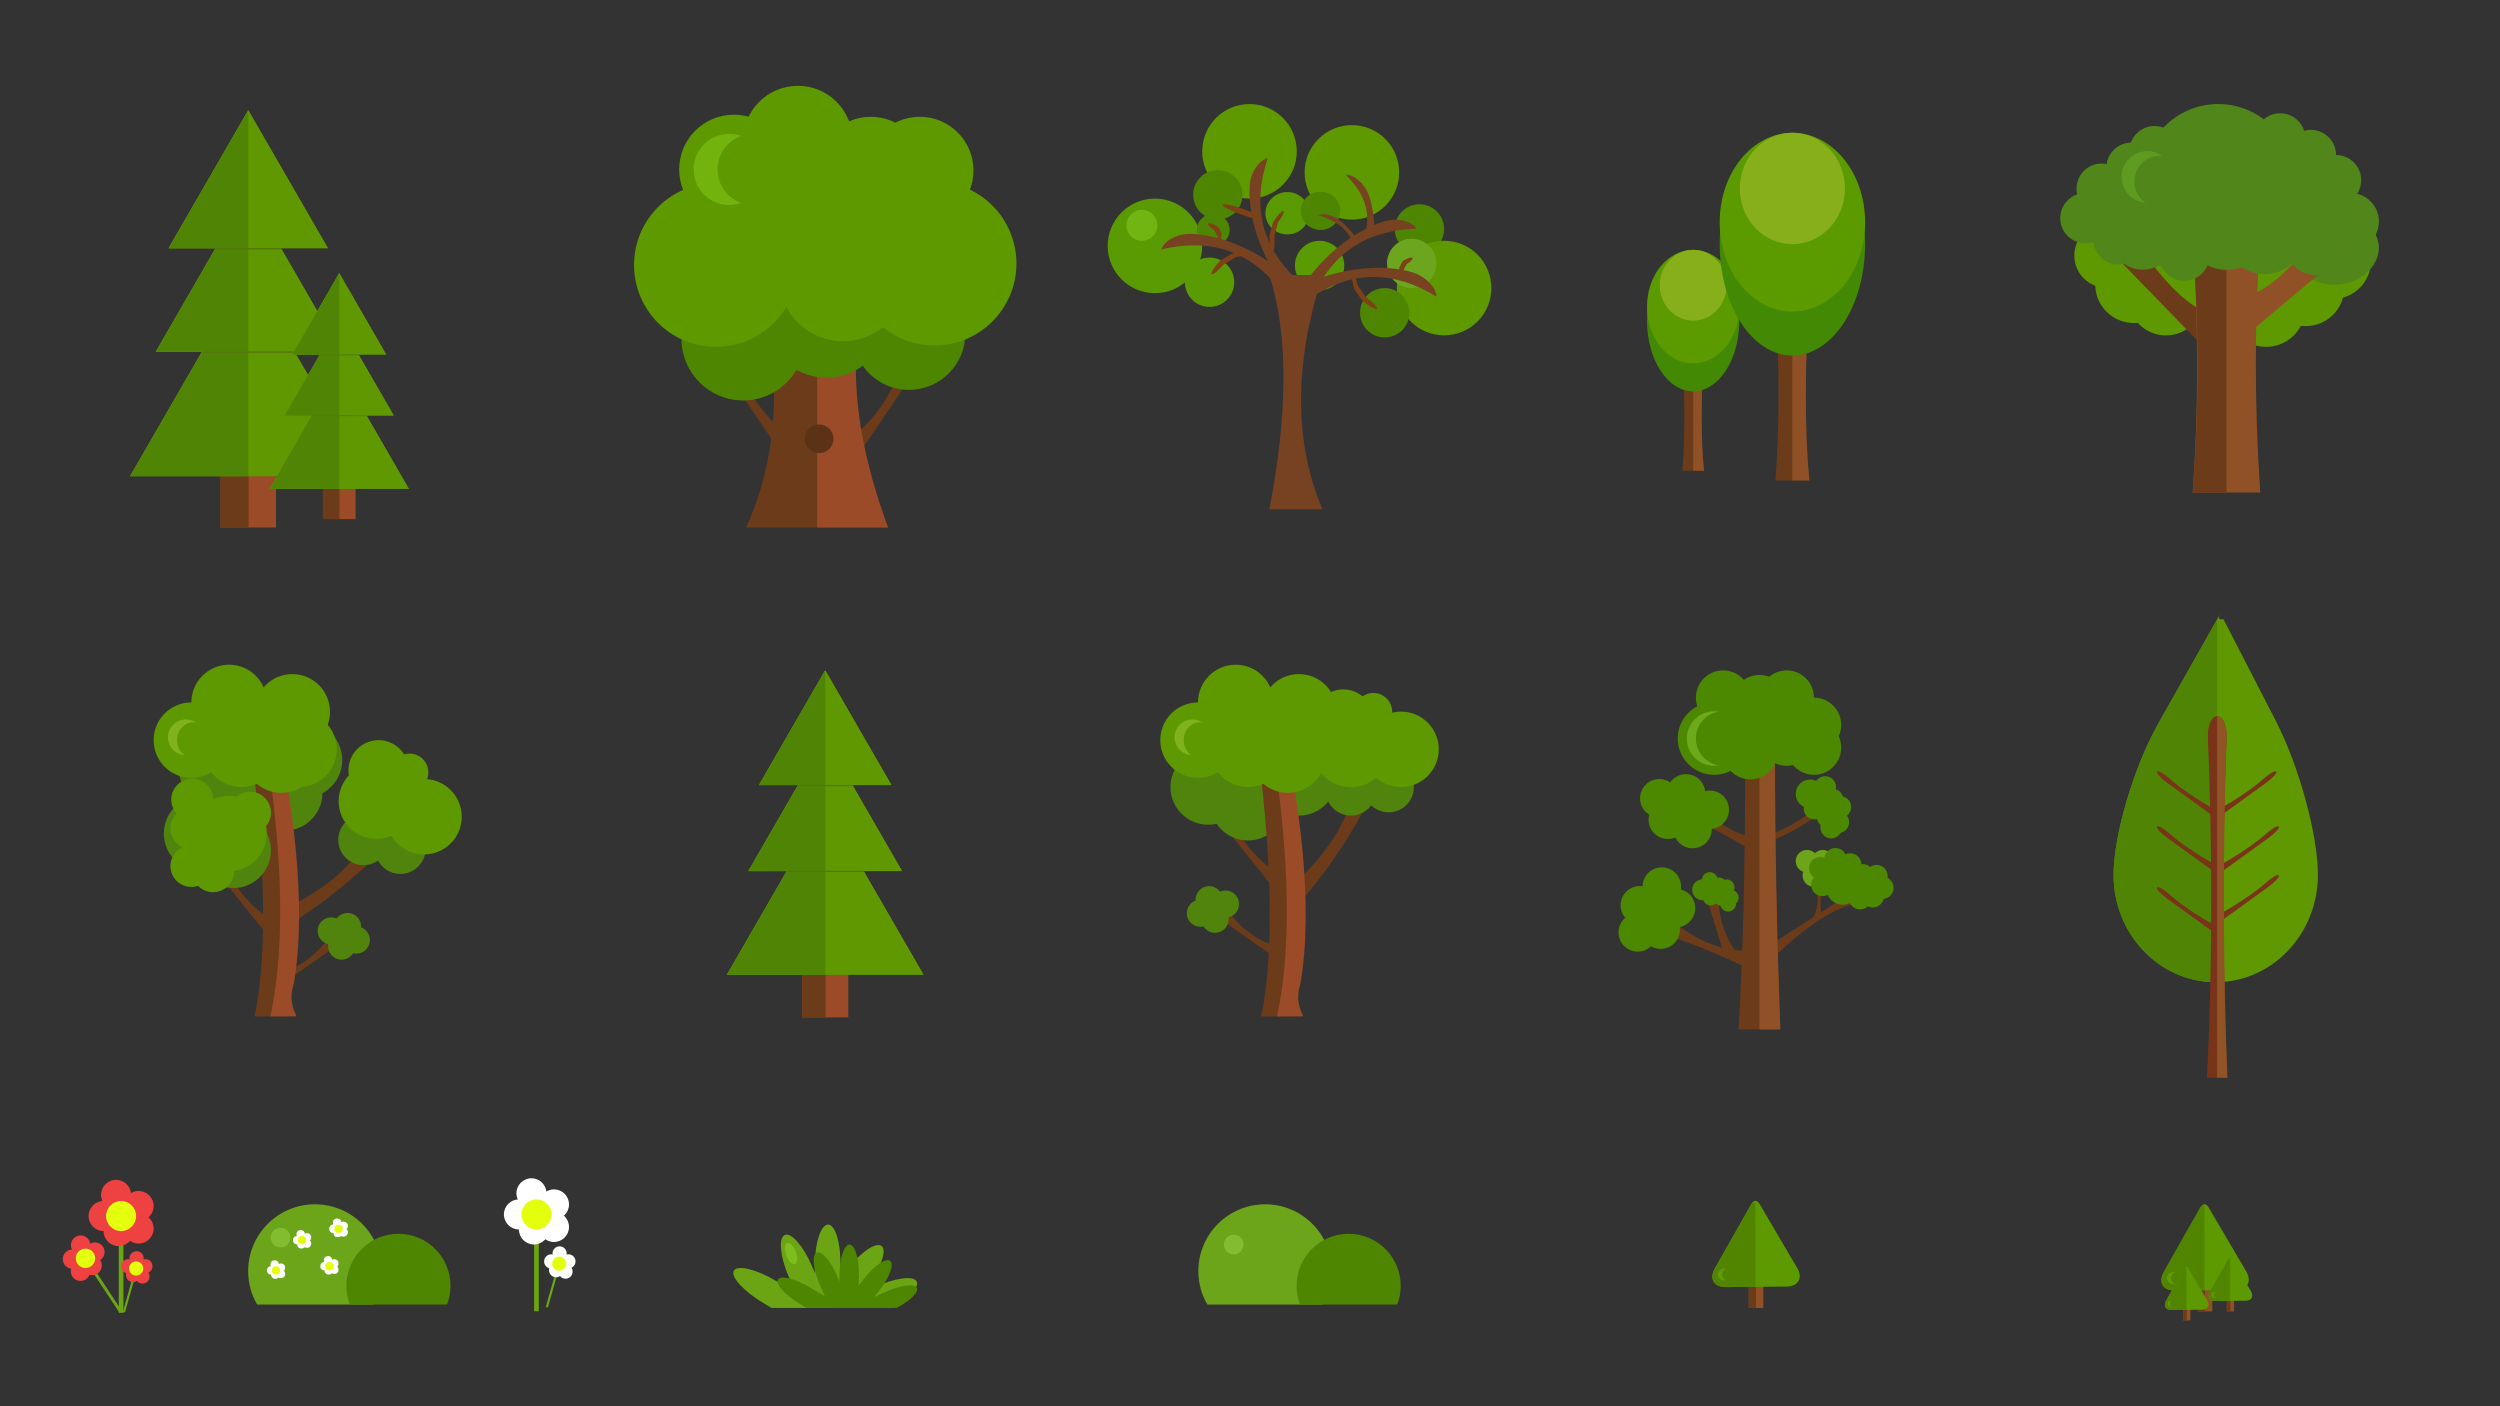 <?xml version="1.0" encoding="UTF-8" standalone="no"?><!-- Generator: Gravit.io --><svg xmlns="http://www.w3.org/2000/svg" xmlns:xlink="http://www.w3.org/1999/xlink" style="isolation:isolate" viewBox="0 0 1920 1080" width="1920pt" height="1080pt"><rect x="0" y="0" width="1920" height="1080" fill="#333333" stroke="none"/><defs><clipPath id="_clipPath_oqobVK3RrfXM7hlE6QNFCNHPCopSsWNg"><rect width="1920" height="1080"/></clipPath></defs><g clip-path="url(#_clipPath_oqobVK3RrfXM7hlE6QNFCNHPCopSsWNg)"><g><rect x="616.082" y="725.065" width="35.411" height="56.268" transform="matrix(1,0,0,1,0,0)" fill="rgb(156,75,40)"/><rect x="616.082" y="725.065" width="17.924" height="56.268" transform="matrix(1,0,0,1,0,0)" fill="rgb(108,59,25)"/><g><g><path d=" M 558.354 748.552 L 633.787 617.899 L 709.221 748.552 L 558.354 748.552 Z " fill="rgb(96,152,1)"/><path d=" M 633.787 748.552 L 558.354 748.552 L 596.071 683.225 L 633.787 617.899 L 633.787 748.552 L 633.787 748.552 L 633.787 748.552 Z " fill="rgb(80,132,4)"/><path d=" M 558.354 748.552 L 633.787 617.899 L 709.221 748.552 L 558.354 748.552 Z " fill="rgb(96,152,1)"/><path d=" M 633.787 748.552 L 558.354 748.552 L 596.071 683.225 L 633.787 617.899 L 633.787 748.552 L 633.787 748.552 L 633.787 748.552 Z " fill="rgb(80,132,4)"/></g><g><path d=" M 574.778 669.003 L 633.787 566.794 L 692.797 669.003 L 574.778 669.003 Z " fill="rgb(96,152,1)"/><path d=" M 633.787 669.003 L 574.778 669.003 L 604.283 617.899 L 633.787 566.794 L 633.787 669.003 L 633.787 669.003 L 633.787 669.003 Z " fill="rgb(80,132,4)"/><path d=" M 574.778 669.003 L 633.787 566.794 L 692.797 669.003 L 574.778 669.003 Z " fill="rgb(96,152,1)"/><path d=" M 633.787 669.003 L 574.778 669.003 L 604.283 617.899 L 633.787 566.794 L 633.787 669.003 L 633.787 669.003 L 633.787 669.003 Z " fill="rgb(80,132,4)"/></g><g><path d=" M 582.939 602.926 L 633.787 514.855 L 684.636 602.926 L 582.939 602.926 Z " fill="rgb(96,152,1)"/><path d=" M 633.787 602.926 L 582.939 602.926 L 608.363 558.89 L 633.787 514.855 L 633.787 602.926 L 633.787 602.926 L 633.787 602.926 Z " fill="rgb(80,132,4)"/><path d=" M 582.939 602.926 L 633.787 514.855 L 684.636 602.926 L 582.939 602.926 Z " fill="rgb(96,152,1)"/><path d=" M 633.787 602.926 L 582.939 602.926 L 608.363 558.89 L 633.787 514.855 L 633.787 602.926 L 633.787 602.926 L 633.787 602.926 Z " fill="rgb(80,132,4)"/></g></g><path d=" M 655.349 603.796 L 612.42 603.796 L 613.147 602.825 L 613.147 602.825 L 654.38 602.825 L 653.41 601.855 L 655.349 603.796 L 655.349 603.796 Z " fill="rgb(80,121,9)"/><path d=" M 664.081 669.765 L 603.931 669.765 L 604.95 668.795 L 604.95 668.795 L 662.721 668.795 L 661.362 667.825 L 664.081 669.765 L 664.081 669.765 Z " fill="rgb(80,121,9)"/></g><g><g><rect x="169.403" y="337.449" width="42.573" height="67.649" transform="matrix(1,0,0,1,0,0)" fill="rgb(156,75,40)"/><rect x="169.403" y="337.449" width="21.549" height="67.649" transform="matrix(1,0,0,1,0,0)" fill="rgb(108,59,25)"/><g><g><path d=" M 100 365.686 L 190.689 208.608 L 281.379 365.686 L 100 365.686 Z " fill="rgb(96,152,1)"/><path d=" M 190.689 365.686 L 100 365.686 L 145.345 287.147 L 190.689 208.608 L 190.689 365.686 L 190.689 365.686 L 190.689 365.686 Z " fill="rgb(80,132,4)"/><path d=" M 100 365.686 L 190.689 208.608 L 281.379 365.686 L 100 365.686 Z " fill="rgb(96,152,1)"/><path d=" M 190.689 365.686 L 100 365.686 L 145.345 287.147 L 190.689 208.608 L 190.689 365.686 L 190.689 365.686 L 190.689 365.686 Z " fill="rgb(80,132,4)"/></g><g><path d=" M 119.745 270.049 L 190.689 147.168 L 261.634 270.049 L 119.745 270.049 Z " fill="rgb(96,152,1)"/><path d=" M 190.689 270.049 L 119.745 270.049 L 155.218 208.608 L 190.689 147.168 L 190.689 270.049 L 190.689 270.049 L 190.689 270.049 Z " fill="rgb(80,132,4)"/><path d=" M 119.745 270.049 L 190.689 147.168 L 261.634 270.049 L 119.745 270.049 Z " fill="rgb(96,152,1)"/><path d=" M 190.689 270.049 L 119.745 270.049 L 155.218 208.608 L 190.689 147.168 L 190.689 270.049 L 190.689 270.049 L 190.689 270.049 Z " fill="rgb(80,132,4)"/></g><g><path d=" M 129.556 190.608 L 190.689 84.724 L 251.822 190.608 L 129.556 190.608 Z " fill="rgb(96,152,1)"/><path d=" M 190.689 190.608 L 129.556 190.608 L 160.123 137.665 L 190.689 84.724 L 190.689 190.608 L 190.689 190.608 L 190.689 190.608 Z " fill="rgb(80,132,4)"/><path d=" M 129.556 190.608 L 190.689 84.724 L 251.822 190.608 L 129.556 190.608 Z " fill="rgb(96,152,1)"/><path d=" M 190.689 190.608 L 129.556 190.608 L 160.123 137.665 L 190.689 84.724 L 190.689 190.608 L 190.689 190.608 L 190.689 190.608 Z " fill="rgb(80,132,4)"/></g></g><path d=" M 216.611 191.653 L 165 191.653 L 165.874 190.486 L 165.874 190.486 L 215.447 190.486 L 214.28 189.32 L 216.611 191.653 L 216.611 191.653 Z " fill="rgb(80,121,9)"/><path d=" M 227.11 270.965 L 154.795 270.965 L 156.02 269.798 L 156.02 269.798 L 225.475 269.798 L 223.841 268.632 L 227.11 270.965 L 227.11 270.965 Z " fill="rgb(80,121,9)"/></g><g><rect x="248.01" y="358.789" width="25.089" height="39.867" transform="matrix(1,0,0,1,0,0)" fill="rgb(156,75,40)"/><rect x="248.01" y="358.789" width="12.699" height="39.867" transform="matrix(1,0,0,1,0,0)" fill="rgb(108,59,25)"/><g><g><path d=" M 207.109 375.43 L 260.554 282.86 L 314 375.43 L 207.109 375.43 Z " fill="rgb(96,152,1)"/><path d=" M 260.554 375.43 L 207.109 375.43 L 233.832 329.145 L 260.554 282.86 L 260.554 375.43 L 260.554 375.43 L 260.554 375.43 Z " fill="rgb(80,132,4)"/><path d=" M 207.109 375.43 L 260.554 282.86 L 314 375.43 L 207.109 375.43 Z " fill="rgb(96,152,1)"/><path d=" M 260.554 375.43 L 207.109 375.43 L 233.832 329.145 L 260.554 282.86 L 260.554 375.43 L 260.554 375.43 L 260.554 375.43 Z " fill="rgb(80,132,4)"/></g><g><path d=" M 218.746 319.068 L 260.554 246.652 L 302.364 319.068 L 218.746 319.068 Z " fill="rgb(96,152,1)"/><path d=" M 260.554 319.068 L 218.746 319.068 L 239.65 282.86 L 260.554 246.652 L 260.554 319.068 L 260.554 319.068 L 260.554 319.068 Z " fill="rgb(80,132,4)"/><path d=" M 218.746 319.068 L 260.554 246.652 L 302.364 319.068 L 218.746 319.068 Z " fill="rgb(96,152,1)"/><path d=" M 260.554 319.068 L 218.746 319.068 L 239.65 282.86 L 260.554 246.652 L 260.554 319.068 L 260.554 319.068 L 260.554 319.068 Z " fill="rgb(80,132,4)"/></g><g><path d=" M 224.527 272.252 L 260.554 209.852 L 296.582 272.252 L 224.527 272.252 Z " fill="rgb(96,152,1)"/><path d=" M 260.554 272.252 L 224.527 272.252 L 242.541 241.051 L 260.554 209.852 L 260.554 272.252 L 260.554 272.252 L 260.554 272.252 Z " fill="rgb(80,132,4)"/><path d=" M 224.527 272.252 L 260.554 209.852 L 296.582 272.252 L 224.527 272.252 Z " fill="rgb(96,152,1)"/><path d=" M 260.554 272.252 L 224.527 272.252 L 242.541 241.051 L 260.554 209.852 L 260.554 272.252 L 260.554 272.252 L 260.554 272.252 Z " fill="rgb(80,132,4)"/></g></g><path d=" M 275.831 272.868 L 245.415 272.868 L 245.93 272.18 L 245.93 272.18 L 275.145 272.18 L 274.457 271.493 L 275.831 272.868 L 275.831 272.868 Z " fill="rgb(80,121,9)"/><path d=" M 282.018 319.608 L 239.401 319.608 L 240.123 318.921 L 240.123 318.921 L 281.055 318.921 L 280.091 318.233 L 282.018 319.608 L 282.018 319.608 Z " fill="rgb(80,121,9)"/></g></g><g><path d=" M 941.256 697.33 C 953.361 714.099 967.744 724.212 984.36 727.623 L 979.038 735.196 L 935.932 704.904 L 941.256 697.33 L 941.256 697.33 Z " fill="rgb(108,59,25)"/><path d=" M 936.762 610.41 C 949.778 643.32 966.439 664.095 986.723 672.709 L 976.951 680.546 L 926.99 618.247 L 936.762 610.41 L 936.762 610.41 Z " fill="rgb(108,59,25)"/><circle vector-effect="non-scaling-stroke" cx="958.422" cy="616.51" r="28.968" fill="rgb(81,132,13)"/><circle vector-effect="non-scaling-stroke" cx="997.568" cy="597.403" r="28.968" fill="rgb(81,132,13)"/><path d=" M 1037.892 611.496 L 1049.121 619.281 C 1032.357 649.571 1014.974 674.677 996.922 694.556 L 985.695 686.77 C 1016.136 659.51 1033.55 634.434 1037.892 611.496 Z " fill="rgb(108,59,25)"/><path d=" M 968.6 597.402 L 992.87 597.402 C 1003.305 679.605 1003.322 740.689 992.87 780.606 L 968.6 780.606 C 977.343 738.329 977.35 677.268 968.6 597.402 Z " fill="rgb(108,59,25)"/><path d=" M 980.735 597.402 L 992.87 597.402 C 996.006 616.08 998.399 633.766 1000.049 650.458 C 1004.115 691.621 1003.658 726.742 998.668 755.809 C 994.144 769.871 1000.212 778.153 1000.856 780.606 L 980.735 780.606 C 990.812 733.942 990.82 672.883 980.735 597.402 Z " fill="rgb(156,75,40)"/><circle vector-effect="non-scaling-stroke" cx="927.888" cy="604.449" r="28.968" fill="rgb(81,132,13)"/><circle vector-effect="non-scaling-stroke" cx="933.164" cy="706.006" r="10.409" fill="rgb(81,132,13)"/><circle vector-effect="non-scaling-stroke" cx="941.208" cy="694.316" r="10.409" fill="rgb(81,132,13)"/><circle vector-effect="non-scaling-stroke" cx="928.626" cy="690.955" r="10.409" fill="rgb(81,132,13)"/><circle vector-effect="non-scaling-stroke" cx="921.856" cy="701.364" r="10.409" fill="rgb(81,132,13)"/><circle vector-effect="non-scaling-stroke" cx="1037.497" cy="606.956" r="19.415" fill="rgb(81,132,13)"/><circle vector-effect="non-scaling-stroke" cx="1066.465" cy="604.449" r="19.415" fill="rgb(81,132,13)"/><circle vector-effect="non-scaling-stroke" cx="920.059" cy="568.435" r="28.968" fill="rgb(94,153,1)"/><circle vector-effect="non-scaling-stroke" cx="958.422" cy="575.481" r="28.968" fill="rgb(94,153,1)"/><circle vector-effect="non-scaling-stroke" cx="997.568" cy="546.678" r="28.968" fill="rgb(94,153,1)"/><circle vector-effect="non-scaling-stroke" cx="1037.497" cy="575.646" r="28.968" fill="rgb(94,153,1)"/><circle vector-effect="non-scaling-stroke" cx="989.114" cy="579.952" r="28.968" fill="rgb(94,153,1)"/><circle vector-effect="non-scaling-stroke" cx="1076.018" cy="575.481" r="28.968" fill="rgb(94,153,1)"/><circle vector-effect="non-scaling-stroke" cx="1054.721" cy="546.678" r="14.484" fill="rgb(94,153,1)"/><circle vector-effect="non-scaling-stroke" cx="1031.625" cy="552.55" r="23.096" fill="rgb(94,153,1)"/><circle vector-effect="non-scaling-stroke" cx="949.027" cy="539.467" r="28.968" fill="rgb(94,153,1)"/><circle vector-effect="non-scaling-stroke" cx="915.753" cy="566.251" r="13.701" fill="rgb(128,178,29)"/><ellipse vector-effect="non-scaling-stroke" cx="921.429" cy="568.435" rx="12.331" ry="13.701" fill="rgb(94,153,1)"/></g><g><path d=" M 278.135 649.459 L 286.344 660.382 C 260.901 683.859 236.501 702.221 213.111 715.41 L 204.904 704.487 C 242.376 688.19 266.795 669.866 278.135 649.459 Z " fill="rgb(108,59,25)"/><path d=" M 260.759 638.917 C 264.131 628.746 275.126 623.226 285.297 626.597 C 295.468 629.969 300.988 640.964 297.616 651.134 C 294.245 661.305 283.25 666.826 273.079 663.454 C 262.908 660.083 257.388 649.088 260.759 638.917 Z " fill="rgb(81,132,13)"/><path d=" M 289.045 645.652 C 292.416 635.481 303.411 629.961 313.582 633.332 C 323.753 636.703 329.274 647.698 325.902 657.869 C 322.531 668.04 311.536 673.561 301.365 670.189 C 291.194 666.818 285.674 655.823 289.045 645.652 Z " fill="rgb(81,132,13)"/><path d=" M 261.543 606.191 C 266.573 591.015 282.978 582.779 298.154 587.809 C 313.33 592.84 321.567 609.245 316.536 624.421 C 311.506 639.596 295.101 647.833 279.925 642.803 C 264.749 637.772 256.512 621.367 261.543 606.191 Z " fill="rgb(94,153,1)"/><path d=" M 298.16 618.155 C 303.19 602.979 319.595 594.742 334.771 599.773 C 349.947 604.803 358.184 621.208 353.153 636.384 C 348.123 651.56 331.718 659.797 316.542 654.766 C 301.366 649.736 293.129 633.331 298.16 618.155 Z " fill="rgb(94,153,1)"/><path d=" M 300.755 588.671 C 303.27 581.083 311.473 576.965 319.061 579.48 C 326.649 581.995 330.767 590.198 328.252 597.786 C 325.737 605.374 317.534 609.492 309.946 606.977 C 302.358 604.462 298.24 596.259 300.755 588.671 Z " fill="rgb(94,153,1)"/><path d=" M 268.81 584.268 C 272.82 572.169 285.9 565.601 298 569.612 C 310.099 573.623 316.667 586.703 312.656 598.802 C 308.645 610.902 295.565 617.469 283.466 613.458 C 271.366 609.448 264.799 596.368 268.81 584.268 Z " fill="rgb(94,153,1)"/></g><g><g><path d=" M 254.287 717.943 C 242.182 734.712 227.799 744.825 211.183 748.236 L 216.505 755.809 L 259.611 725.516 L 254.287 717.943 L 254.287 717.943 Z " fill="rgb(108,59,25)"/><circle vector-effect="non-scaling-stroke" cx="262.379" cy="726.619" r="10.409" fill="rgb(81,132,13)"/><circle vector-effect="non-scaling-stroke" cx="254.335" cy="714.929" r="10.409" fill="rgb(81,132,13)"/><circle vector-effect="non-scaling-stroke" cx="266.917" cy="711.568" r="10.409" fill="rgb(81,132,13)"/><circle vector-effect="non-scaling-stroke" cx="273.687" cy="721.977" r="10.409" fill="rgb(81,132,13)"/></g><circle vector-effect="non-scaling-stroke" cx="233.872" cy="583.702" r="28.968" fill="rgb(81,132,13)"/><circle vector-effect="non-scaling-stroke" cx="218.672" cy="608.92" r="28.968" fill="rgb(81,132,13)"/><circle vector-effect="non-scaling-stroke" cx="195.509" cy="599.968" r="28.968" fill="rgb(81,132,13)"/><circle vector-effect="non-scaling-stroke" cx="165.945" cy="588.968" r="28.968" fill="rgb(81,132,13)"/><path d=" M 195.509 597.402 L 219.78 597.402 C 230.214 679.605 230.231 740.689 219.78 780.606 L 195.509 780.606 C 204.252 738.329 204.26 677.268 195.509 597.402 Z " fill="rgb(108,59,25)"/><path d=" M 207.645 597.402 L 219.78 597.402 C 222.915 616.08 225.309 633.766 226.958 650.458 C 231.025 691.621 230.568 726.742 225.577 755.809 C 221.053 769.871 227.121 778.153 227.765 780.606 L 207.645 780.606 C 217.722 733.942 217.729 672.883 207.645 597.402 Z " fill="rgb(156,75,40)"/><circle vector-effect="non-scaling-stroke" cx="146.968" cy="568.435" r="28.968" fill="rgb(94,153,1)"/><circle vector-effect="non-scaling-stroke" cx="185.331" cy="575.481" r="28.968" fill="rgb(94,153,1)"/><circle vector-effect="non-scaling-stroke" cx="224.477" cy="546.678" r="28.968" fill="rgb(94,153,1)"/><circle vector-effect="non-scaling-stroke" cx="216.024" cy="579.952" r="28.968" fill="rgb(94,153,1)"/><circle vector-effect="non-scaling-stroke" cx="229.699" cy="575.481" r="28.968" fill="rgb(94,153,1)"/><g><path d=" M 163.671 646.127 C 176.688 679.038 193.348 699.812 213.632 708.427 L 203.86 716.263 L 153.899 653.965 L 163.671 646.127 L 163.671 646.127 Z " fill="rgb(108,59,25)"/><circle vector-effect="non-scaling-stroke" cx="179.103" cy="653.067" r="28.968" fill="rgb(81,132,13)"/><circle vector-effect="non-scaling-stroke" cx="154.797" cy="640.167" r="28.968" fill="rgb(81,132,13)"/><circle vector-effect="non-scaling-stroke" cx="175.936" cy="640.167" r="28.968" fill="rgb(94,153,1)"/><circle vector-effect="non-scaling-stroke" cx="146.968" cy="665.128" r="16.067" fill="rgb(94,153,1)"/><circle vector-effect="non-scaling-stroke" cx="163.671" cy="669.135" r="16.067" fill="rgb(94,153,1)"/><circle vector-effect="non-scaling-stroke" cx="147.604" cy="614.067" r="16.067" fill="rgb(94,153,1)"/><circle vector-effect="non-scaling-stroke" cx="146.968" cy="636.16" r="16.067" fill="rgb(94,153,1)"/><circle vector-effect="non-scaling-stroke" cx="192.004" cy="624.099" r="16.067" fill="rgb(94,153,1)"/></g><circle vector-effect="non-scaling-stroke" cx="175.936" cy="539.467" r="28.968" fill="rgb(94,153,1)"/><circle vector-effect="non-scaling-stroke" cx="142.662" cy="566.251" r="13.701" fill="rgb(128,178,29)"/><ellipse vector-effect="non-scaling-stroke" cx="148.338" cy="568.435" rx="12.331" ry="13.701" fill="rgb(94,153,1)"/></g><g><path d=" M 1016.041 1001.865 C 1020.433 994.324 1022.937 985.559 1022.937 976.212 C 1022.937 947.896 999.949 924.907 971.631 924.907 C 943.315 924.907 920.326 947.896 920.326 976.212 C 920.326 985.559 922.831 994.324 927.224 1001.865 L 1016.041 1001.865 L 1016.041 1001.865 L 1016.041 1001.865 Z " fill="rgb(108,165,26)"/><path d=" M 1073.091 1001.865 C 1074.813 997.416 1075.751 992.582 1075.751 987.53 C 1075.751 965.459 1057.834 947.541 1035.763 947.541 C 1013.694 947.541 995.775 965.459 995.775 987.53 C 995.775 992.582 996.715 997.416 998.437 1001.865 L 1073.091 1001.865 L 1073.091 1001.865 L 1073.091 1001.865 Z " fill="rgb(78,134,1)"/><circle vector-effect="non-scaling-stroke" cx="947.488" cy="955.84" r="7.545" fill="rgb(130,189,48)"/></g><g><path d=" M 696.28 272.518 L 706.402 279.358 L 663.648 342.627 L 653.524 335.787 C 670.959 323.946 685.22 302.867 696.28 272.518 Z " fill="rgb(108,59,25)"/><path d=" M 561.193 268.922 L 551.069 275.762 L 593.824 339.031 L 603.947 332.189 C 586.512 320.35 572.25 299.271 561.193 268.922 Z " fill="rgb(108,59,25)"/><path d=" M 656.45 268.922 C 652.353 312.47 660.884 357.865 682.041 405.097 L 573.1 405.097 C 591.564 364.184 598.087 318.8 592.641 268.922 L 656.45 268.922 L 656.45 268.922 L 656.45 268.922 Z " fill="rgb(108,59,25)"/><path d=" M 657.694 268.922 C 655.312 309.376 663.452 354.782 682.041 405.097 L 627.57 405.097 L 627.57 268.922 L 657.694 268.922 L 657.694 268.922 L 657.694 268.922 Z " fill="rgb(156,75,40)"/><circle vector-effect="non-scaling-stroke" cx="570.734" cy="260.23" r="47.343" fill="rgb(78,134,1)"/><circle vector-effect="non-scaling-stroke" cx="634.697" cy="242.705" r="47.343" fill="rgb(78,134,1)"/><circle vector-effect="non-scaling-stroke" cx="698.076" cy="256.157" r="43.271" fill="rgb(78,134,1)"/><circle vector-effect="non-scaling-stroke" cx="549.862" cy="203.507" r="62.907" fill="rgb(94,153,0)"/><circle vector-effect="non-scaling-stroke" cx="717.713" cy="202.388" r="62.907" fill="rgb(94,153,0)"/><circle vector-effect="non-scaling-stroke" cx="563.645" cy="130.124" r="42.036" fill="rgb(94,153,0)"/><circle vector-effect="non-scaling-stroke" cx="560.048" cy="130.124" r="27.306" fill="rgb(115,179,13)"/><circle vector-effect="non-scaling-stroke" cx="578.375" cy="130.124" r="27.306" fill="rgb(94,153,0)"/><circle vector-effect="non-scaling-stroke" cx="612.77" cy="107.943" r="42.036" fill="rgb(94,153,0)"/><path d=" M 588.688 146.387 C 594.244 125.649 615.591 113.325 636.329 118.881 C 657.067 124.437 669.391 145.785 663.835 166.523 C 658.279 187.26 636.931 199.586 616.193 194.028 C 595.456 188.472 583.13 167.125 588.688 146.387 Z " fill="rgb(94,153,0)"/><circle vector-effect="non-scaling-stroke" cx="647.424" cy="212.886" r="49.173" fill="rgb(94,153,0)"/><circle vector-effect="non-scaling-stroke" cx="668.805" cy="130.925" r="41.234" fill="rgb(94,153,0)"/><circle vector-effect="non-scaling-stroke" cx="706.402" cy="130.925" r="41.234" fill="rgb(94,153,0)"/><circle vector-effect="non-scaling-stroke" cx="629.095" cy="337.009" r="11.018" fill="rgb(91,50,21)"/></g><g><path d=" M 1280.241 703.524 C 1301.697 722.999 1324.166 731.792 1347.575 729.826 L 1342.2 743.585 C 1314.365 730.239 1291.945 721.496 1274.866 717.283 L 1280.241 703.524 L 1280.241 703.524 Z " fill="rgb(108,59,25)"/><path d=" M 1319.719 688.525 C 1319.776 703.66 1324.059 717.547 1332.491 730.113 L 1323.994 732.723 L 1311.221 691.134 L 1319.719 688.525 L 1319.719 688.525 Z " fill="rgb(108,59,25)"/><path d=" M 1360.023 725.438 L 1419.421 687.193 L 1424.112 694.478 C 1408.425 697.499 1388.651 710.271 1364.714 732.723 L 1360.023 725.438 L 1360.023 725.438 Z " fill="rgb(108,59,25)"/><path d=" M 1392.78 704.244 C 1396.713 696.714 1397.012 686.951 1393.603 674.882 L 1400.1 675.065 C 1397.857 687.671 1397.607 697.482 1399.276 704.427 L 1392.78 704.244 L 1392.78 704.244 Z " fill="rgb(108,59,25)"/><path d=" M 1301.958 628.591 L 1306.775 620.002 C 1321.183 633.95 1334.806 641.6 1347.575 642.884 L 1342.757 651.473 L 1301.958 628.591 L 1301.958 628.591 Z " fill="rgb(108,59,25)"/><path d=" M 1401.512 615.795 L 1403.923 620.088 C 1385.556 634.031 1369.861 642.919 1356.692 646.602 L 1354.282 642.309 C 1366.73 639.595 1382.497 630.781 1401.512 615.795 Z " fill="rgb(108,59,25)"/><path d=" M 1363.219 578.866 C 1362.893 650.121 1364.245 720.704 1367.27 790.596 L 1335.265 790.596 C 1338.995 722.835 1340.614 652.258 1340.121 578.866 L 1363.219 578.866 L 1363.219 578.866 L 1363.219 578.866 Z " fill="rgb(108,59,25)"/><path d=" M 1363.219 578.866 C 1363.154 643.191 1364.521 713.832 1367.27 790.596 L 1351.267 790.596 L 1351.267 578.866 L 1363.219 578.866 L 1363.219 578.866 L 1363.219 578.866 Z " fill="rgb(145,81,38)"/><g><circle vector-effect="non-scaling-stroke" cx="1316.39" cy="567.171" r="27.902" fill="rgb(76,136,0)"/><circle vector-effect="non-scaling-stroke" cx="1344.292" cy="577.635" r="20.927" fill="rgb(76,136,0)"/><circle vector-effect="non-scaling-stroke" cx="1323.365" cy="535.781" r="20.927" fill="rgb(76,136,0)"/><circle vector-effect="non-scaling-stroke" cx="1344.292" cy="546.244" r="20.927" fill="rgb(76,136,0)"/><circle vector-effect="non-scaling-stroke" cx="1351.268" cy="539.269" r="20.927" fill="rgb(76,136,0)"/><circle vector-effect="non-scaling-stroke" cx="1372.194" cy="535.781" r="20.927" fill="rgb(76,136,0)"/><circle vector-effect="non-scaling-stroke" cx="1372.194" cy="567.171" r="20.927" fill="rgb(76,136,0)"/><circle vector-effect="non-scaling-stroke" cx="1393.121" cy="556.708" r="20.927" fill="rgb(76,136,0)"/><circle vector-effect="non-scaling-stroke" cx="1393.121" cy="574.147" r="20.927" fill="rgb(76,136,0)"/><circle vector-effect="non-scaling-stroke" cx="1316.39" cy="567.171" r="20.927" fill="rgb(108,170,27)"/><circle vector-effect="non-scaling-stroke" cx="1323.365" cy="567.171" r="20.927" fill="rgb(76,136,0)"/></g><g><path d=" M 1383.469 600.917 C 1388.33 597.223 1395.274 598.169 1398.968 603.029 C 1402.662 607.89 1401.716 614.834 1396.855 618.528 C 1391.995 622.222 1385.051 621.276 1381.357 616.415 C 1377.663 611.555 1378.609 604.61 1383.469 600.917 Z " fill="rgb(76,136,0)"/><path d=" M 1388.533 614.434 C 1392.177 611.663 1397.386 612.373 1400.157 616.018 C 1402.927 619.663 1402.218 624.872 1398.573 627.642 C 1394.928 630.413 1389.719 629.702 1386.949 626.058 C 1384.178 622.412 1384.888 617.204 1388.533 614.434 Z " fill="rgb(76,136,0)"/><path d=" M 1396.723 597.79 C 1400.367 595.019 1405.576 595.729 1408.346 599.374 C 1411.117 603.019 1410.406 608.228 1406.762 610.998 C 1403.116 613.769 1397.909 613.059 1395.138 609.414 C 1392.368 605.768 1393.077 600.56 1396.723 597.79 Z " fill="rgb(76,136,0)"/><path d=" M 1398.44 606.904 C 1402.084 604.134 1407.293 604.843 1410.063 608.489 C 1412.834 612.133 1412.125 617.342 1408.479 620.112 C 1404.835 622.883 1399.626 622.174 1396.855 618.528 C 1394.085 614.882 1394.794 609.675 1398.44 606.904 Z " fill="rgb(76,136,0)"/><path d=" M 1402.315 607.432 C 1405.959 604.662 1411.168 605.371 1413.939 609.017 C 1416.709 612.661 1416 617.87 1412.354 620.64 C 1408.708 623.411 1403.501 622.702 1400.73 619.056 C 1397.96 615.41 1398.669 610.203 1402.315 607.432 Z " fill="rgb(76,136,0)"/><path d=" M 1408.435 613.2 C 1412.079 610.429 1417.288 611.138 1420.059 614.784 C 1422.829 618.43 1422.12 623.637 1418.475 626.408 C 1414.829 629.178 1409.621 628.469 1406.851 624.823 C 1404.08 621.179 1404.79 615.97 1408.435 613.2 Z " fill="rgb(76,136,0)"/><path d=" M 1398.529 620.729 C 1402.173 617.959 1407.382 618.668 1410.152 622.314 C 1412.923 625.958 1412.214 631.167 1408.568 633.938 C 1404.922 636.708 1399.715 635.999 1396.944 632.353 C 1394.174 628.709 1394.883 623.5 1398.529 620.729 Z " fill="rgb(76,136,0)"/><path d=" M 1406.851 624.823 C 1410.495 622.053 1415.704 622.764 1418.475 626.408 C 1421.245 630.053 1420.536 635.262 1416.89 638.033 C 1413.244 640.803 1408.037 640.093 1405.266 636.449 C 1402.496 632.803 1403.205 627.594 1406.851 624.823 Z " fill="rgb(76,136,0)"/><path d=" M 1401.348 629.006 C 1404.992 626.236 1410.201 626.946 1412.971 630.591 C 1415.742 634.236 1415.031 639.445 1411.387 642.216 C 1407.741 644.986 1402.532 644.276 1399.762 640.631 C 1396.991 636.986 1397.702 631.777 1401.348 629.006 Z " fill="rgb(76,136,0)"/><path d=" M 1386.816 605.32 C 1390.46 602.549 1395.669 603.258 1398.44 606.904 C 1401.21 610.548 1400.5 615.757 1396.855 618.528 C 1393.21 621.298 1388.002 620.589 1385.232 616.943 C 1382.461 613.298 1383.17 608.09 1386.816 605.32 Z " fill="rgb(76,136,0)"/></g><g><path d=" M 1300.261 680.173 C 1302.029 676.088 1306.781 674.208 1310.866 675.975 C 1314.951 677.743 1316.831 682.495 1315.062 686.58 C 1313.295 690.665 1308.544 692.545 1304.459 690.776 C 1300.374 689.009 1298.494 684.258 1300.261 680.173 Z " fill="rgb(76,136,0)"/><path d=" M 1308.311 686.953 C 1309.638 683.889 1313.2 682.479 1316.264 683.805 C 1319.328 685.131 1320.738 688.694 1319.411 691.757 C 1318.086 694.822 1314.522 696.231 1311.459 694.907 C 1308.396 693.58 1306.985 690.016 1308.311 686.953 Z " fill="rgb(76,136,0)"/><path d=" M 1307.566 673.449 C 1308.892 670.386 1312.455 668.975 1315.52 670.301 C 1318.583 671.627 1319.992 675.19 1318.667 678.253 C 1317.341 681.318 1313.777 682.728 1310.714 681.403 C 1307.65 680.076 1306.239 676.512 1307.566 673.449 Z " fill="rgb(76,136,0)"/><path d=" M 1311.915 678.626 C 1313.241 675.563 1316.805 674.152 1319.869 675.478 C 1322.932 676.805 1324.343 680.369 1323.016 683.432 C 1321.69 686.495 1318.126 687.906 1315.062 686.58 C 1311.999 685.254 1310.588 681.691 1311.915 678.626 Z " fill="rgb(76,136,0)"/><path d=" M 1314.566 677.577 C 1315.892 674.514 1319.457 673.103 1322.52 674.43 C 1325.583 675.756 1326.994 679.319 1325.668 682.383 C 1324.341 685.447 1320.777 686.856 1317.714 685.531 C 1314.65 684.205 1313.24 680.641 1314.566 677.577 Z " fill="rgb(76,136,0)"/><path d=" M 1320.517 679.055 C 1321.844 675.991 1325.406 674.581 1328.47 675.907 C 1331.534 677.233 1332.944 680.798 1331.619 683.861 C 1330.293 686.924 1326.728 688.335 1323.665 687.009 C 1320.602 685.682 1319.191 682.118 1320.517 679.055 Z " fill="rgb(76,136,0)"/><path d=" M 1316.912 687.381 C 1318.239 684.318 1321.803 682.907 1324.866 684.233 C 1327.929 685.56 1329.34 689.123 1328.014 692.186 C 1326.688 695.251 1323.125 696.66 1320.06 695.334 C 1316.997 694.009 1315.588 690.444 1316.912 687.381 Z " fill="rgb(76,136,0)"/><path d=" M 1323.665 687.009 C 1324.992 683.945 1328.554 682.534 1331.619 683.861 C 1334.682 685.187 1336.092 688.75 1334.767 691.813 C 1333.44 694.878 1329.876 696.287 1326.813 694.962 C 1323.75 693.636 1322.339 690.072 1323.665 687.009 Z " fill="rgb(76,136,0)"/><path d=" M 1321.663 691.634 C 1322.989 688.57 1326.552 687.159 1329.617 688.486 C 1332.68 689.812 1334.091 693.376 1332.764 696.44 C 1331.438 699.503 1327.874 700.914 1324.81 699.587 C 1321.747 698.261 1320.336 694.697 1321.663 691.634 Z " fill="rgb(76,136,0)"/><path d=" M 1303.962 681.774 C 1305.287 678.711 1308.851 677.301 1311.915 678.626 C 1314.978 679.953 1316.389 683.517 1315.062 686.58 C 1313.736 689.643 1310.173 691.054 1307.11 689.728 C 1304.045 688.401 1302.636 684.839 1303.962 681.774 Z " fill="rgb(76,136,0)"/></g><g><path d=" M 1265.933 625.229 C 1259.224 620.6 1257.535 611.392 1262.167 604.681 C 1266.798 597.972 1276.004 596.284 1282.714 600.915 C 1289.425 605.546 1291.112 614.752 1286.481 621.463 C 1281.851 628.173 1272.643 629.86 1265.933 625.229 Z " fill="rgb(76,136,0)"/><path d=" M 1272.497 641.725 C 1265.787 637.094 1264.1 627.887 1268.731 621.178 C 1273.36 614.467 1282.568 612.779 1289.278 617.41 C 1295.987 622.041 1297.676 631.249 1293.045 637.958 C 1288.414 644.668 1279.207 646.357 1272.497 641.725 Z " fill="rgb(76,136,0)"/><path d=" M 1286.481 621.463 C 1279.772 616.832 1278.083 607.624 1282.714 600.915 C 1287.345 594.205 1296.552 592.516 1303.262 597.147 C 1309.973 601.778 1311.66 610.986 1307.03 617.695 C 1302.399 624.405 1293.191 626.094 1286.481 621.463 Z " fill="rgb(76,136,0)"/><path d=" M 1304.718 634.048 C 1298.008 629.418 1296.319 620.21 1300.95 613.5 C 1305.581 606.791 1314.789 605.102 1321.498 609.733 C 1328.209 614.365 1329.897 623.571 1325.266 630.281 C 1320.635 636.992 1311.427 638.679 1304.718 634.048 Z " fill="rgb(76,136,0)"/><path d=" M 1291.504 648.86 C 1284.794 644.229 1283.107 635.023 1287.738 628.312 C 1292.367 621.602 1301.575 619.915 1308.286 624.544 C 1314.994 629.175 1316.683 638.383 1312.052 645.093 C 1307.421 651.802 1298.215 653.491 1291.504 648.86 Z " fill="rgb(76,136,0)"/></g><g><path d=" M 1267.383 727.313 C 1261.186 732.61 1251.854 731.878 1246.558 725.681 C 1241.261 719.483 1241.993 710.15 1248.19 704.854 C 1254.388 699.557 1263.721 700.289 1269.017 706.488 C 1274.314 712.685 1273.582 722.017 1267.383 727.313 Z " fill="rgb(76,136,0)"/><path d=" M 1285.011 725.204 C 1278.814 730.5 1269.481 729.769 1264.184 723.571 C 1258.887 717.372 1259.619 708.041 1265.818 702.744 C 1272.016 697.448 1281.349 698.18 1286.645 704.377 C 1291.942 710.576 1291.21 719.907 1285.011 725.204 Z " fill="rgb(76,136,0)"/><path d=" M 1269.017 706.488 C 1262.818 711.785 1253.487 711.053 1248.19 704.854 C 1242.894 698.656 1243.626 689.325 1249.823 684.028 C 1256.022 678.732 1265.353 679.464 1270.65 685.661 C 1275.947 691.858 1275.215 701.191 1269.017 706.488 Z " fill="rgb(76,136,0)"/><path d=" M 1285.862 692.092 C 1279.663 697.389 1270.332 696.657 1265.035 690.46 C 1259.739 684.261 1260.47 674.929 1266.668 669.633 C 1272.867 664.336 1282.198 665.068 1287.495 671.267 C 1292.791 677.464 1292.059 686.796 1285.862 692.092 Z " fill="rgb(76,136,0)"/><path d=" M 1296.786 708.665 C 1290.588 713.962 1281.255 713.23 1275.959 707.033 C 1270.662 700.834 1271.394 691.502 1277.593 686.206 C 1283.79 680.909 1293.122 681.641 1298.418 687.838 C 1303.715 694.037 1302.983 703.369 1296.786 708.665 Z " fill="rgb(76,136,0)"/></g><g><path d=" M 1379.597 658.492 C 1381.183 653.998 1386.119 651.636 1390.613 653.222 C 1395.106 654.808 1397.466 659.744 1395.881 664.238 C 1394.295 668.732 1389.359 671.093 1384.865 669.507 C 1380.371 667.921 1378.011 662.986 1379.597 658.492 Z " fill="rgb(108,165,26)"/><path d=" M 1391.785 658.548 C 1393.371 654.052 1398.307 651.692 1402.801 653.278 C 1407.294 654.864 1409.656 659.8 1408.07 664.294 C 1406.484 668.788 1401.548 671.149 1397.055 669.563 C 1392.561 667.977 1390.199 663.041 1391.785 658.548 Z " fill="rgb(108,165,26)"/><path d=" M 1384.865 669.507 C 1386.451 665.014 1391.387 662.652 1395.881 664.238 C 1400.374 665.824 1402.736 670.76 1401.15 675.254 C 1399.564 679.747 1394.628 682.109 1390.134 680.523 C 1385.641 678.937 1383.279 674.001 1384.865 669.507 Z " fill="rgb(108,165,26)"/><path d=" M 1401.468 657.054 C 1403.054 652.56 1407.99 650.2 1412.484 651.786 C 1416.978 653.372 1419.339 658.308 1417.753 662.801 C 1416.167 667.295 1411.231 669.655 1406.738 668.069 C 1402.244 666.483 1399.882 661.547 1401.468 657.054 Z " fill="rgb(76,136,0)"/><path d=" M 1389.87 663.975 C 1391.456 659.482 1396.392 657.12 1400.886 658.706 C 1405.38 660.292 1407.74 665.228 1406.154 669.722 C 1404.568 674.215 1399.632 676.577 1395.138 674.991 C 1390.644 673.405 1388.284 668.469 1389.87 663.975 Z " fill="rgb(76,136,0)"/><path d=" M 1391.467 676.747 C 1393.053 672.254 1397.989 669.892 1402.482 671.478 C 1406.976 673.064 1409.338 678 1407.752 682.494 C 1406.166 686.987 1401.23 689.349 1396.735 687.763 C 1392.241 686.177 1389.881 681.241 1391.467 676.747 Z " fill="rgb(76,136,0)"/><path d=" M 1398.013 666.849 C 1399.599 662.355 1404.535 659.993 1409.028 661.579 C 1413.522 663.165 1415.882 668.102 1414.296 672.596 C 1412.71 677.09 1407.774 679.45 1403.281 677.864 C 1398.787 676.278 1396.427 671.342 1398.013 666.849 Z " fill="rgb(76,136,0)"/><path d=" M 1412.774 661.043 C 1414.36 656.55 1419.295 654.188 1423.789 655.774 C 1428.283 657.36 1430.643 662.296 1429.057 666.79 C 1427.471 671.285 1422.535 673.645 1418.041 672.059 C 1413.548 670.473 1411.188 665.537 1412.774 661.043 Z " fill="rgb(76,136,0)"/><path d=" M 1409.317 670.838 C 1410.902 666.345 1415.838 663.983 1420.332 665.569 C 1424.826 667.155 1427.187 672.091 1425.601 676.584 C 1424.016 681.078 1419.078 683.44 1414.584 681.854 C 1410.091 680.268 1407.731 675.332 1409.317 670.838 Z " fill="rgb(76,136,0)"/><path d=" M 1422.544 669.402 C 1424.13 664.908 1429.068 662.548 1433.561 664.134 C 1438.055 665.72 1440.415 670.656 1438.829 675.149 C 1437.243 679.643 1432.307 682.005 1427.814 680.419 C 1423.32 678.833 1420.958 673.895 1422.544 669.402 Z " fill="rgb(76,136,0)"/><path d=" M 1423.29 678.822 C 1424.876 674.329 1429.812 671.967 1434.305 673.553 C 1438.801 675.139 1441.161 680.075 1439.575 684.568 C 1437.989 689.062 1433.053 691.424 1428.559 689.838 C 1424.065 688.252 1421.704 683.316 1423.29 678.822 Z " fill="rgb(76,136,0)"/><path d=" M 1420.417 686.963 C 1422.003 682.469 1426.938 680.109 1431.432 681.695 C 1435.926 683.281 1438.287 688.217 1436.702 692.711 C 1435.116 697.205 1430.18 699.566 1425.686 697.98 C 1421.192 696.394 1418.831 691.457 1420.417 686.963 Z " fill="rgb(76,136,0)"/><path d=" M 1432.39 678.981 C 1433.976 674.487 1438.912 672.127 1443.406 673.713 C 1447.9 675.299 1450.261 680.235 1448.675 684.728 C 1447.089 689.222 1442.153 691.582 1437.66 689.996 C 1433.166 688.41 1430.804 683.474 1432.39 678.981 Z " fill="rgb(76,136,0)"/><path d=" M 1430.1 685.471 C 1431.686 680.977 1436.622 678.617 1441.115 680.203 C 1445.609 681.789 1447.971 686.725 1446.385 691.219 C 1444.799 695.712 1439.863 698.072 1435.369 696.486 C 1430.875 694.901 1428.514 689.965 1430.1 685.471 Z " fill="rgb(76,136,0)"/><path d=" M 1437.497 678.925 C 1439.083 674.431 1444.019 672.071 1448.512 673.657 C 1453.006 675.243 1455.368 680.179 1453.782 684.673 C 1452.196 689.166 1447.26 691.526 1442.766 689.94 C 1438.272 688.355 1435.911 683.419 1437.497 678.925 Z " fill="rgb(76,136,0)"/><path d=" M 1433.006 670.042 C 1434.592 665.548 1439.528 663.188 1444.022 664.774 C 1448.515 666.36 1450.877 671.295 1449.291 675.789 C 1447.705 680.283 1442.769 682.645 1438.275 681.059 C 1433.782 679.473 1431.42 674.537 1433.006 670.042 Z " fill="rgb(76,136,0)"/><path d=" M 1403.281 677.864 C 1405.616 671.247 1412.884 667.77 1419.501 670.106 C 1426.119 672.441 1429.594 679.71 1427.26 686.326 C 1424.924 692.943 1417.657 696.42 1411.038 694.084 C 1404.421 691.75 1400.946 684.481 1403.281 677.864 Z " fill="rgb(76,136,0)"/></g></g><g><path d=" M 1292.059 267.025 L 1308.658 267.025 C 1305.08 303.253 1305.096 334.761 1308.658 361.503 L 1292.059 361.503 C 1294.071 337.193 1294.086 305.714 1292.059 267.025 Z " fill="rgb(108,59,25)"/><path d=" M 1300.359 267.025 L 1308.658 267.025 C 1306.33 306.879 1306.345 338.387 1308.658 361.503 L 1300.359 361.503 L 1300.359 267.025 L 1300.359 267.025 Z " fill="rgb(145,81,38)"/><ellipse vector-effect="non-scaling-stroke" cx="1300.359" cy="246.231" rx="35.461" ry="54.323" fill="rgb(67,137,4)"/><ellipse vector-effect="non-scaling-stroke" cx="1300.359" cy="235.502" rx="35.461" ry="43.594" fill="rgb(91,155,0)"/><ellipse vector-effect="non-scaling-stroke" cx="1300.359" cy="219.069" rx="25.645" ry="27.162" fill="rgb(135,175,26)"/><path d=" M 1363.495 220.26 L 1389.63 220.26 C 1383.997 277.3 1384.02 326.908 1389.63 369.013 L 1363.495 369.013 C 1366.664 330.738 1366.686 281.177 1363.495 220.26 Z " fill="rgb(108,59,25)"/><path d=" M 1376.563 220.26 L 1389.63 220.26 C 1385.965 283.01 1385.988 332.618 1389.63 369.013 L 1376.563 369.013 L 1376.563 220.26 L 1376.563 220.26 Z " fill="rgb(145,81,38)"/><ellipse vector-effect="non-scaling-stroke" cx="1376.563" cy="187.522" rx="55.832" ry="85.53" fill="rgb(67,137,4)"/><ellipse vector-effect="non-scaling-stroke" cx="1376.563" cy="170.63" rx="55.832" ry="68.638" fill="rgb(91,155,0)"/><ellipse vector-effect="non-scaling-stroke" cx="1376.563" cy="144.757" rx="40.377" ry="42.765" fill="rgb(135,175,26)"/></g><g><g><path d=" M 630.837 1004.511 L 596.415 983.963 C 581.116 974.831 566.441 971.19 563.666 975.839 L 563.666 975.839 C 560.892 980.486 571.06 991.676 586.361 1000.808 L 592.563 1004.511 L 630.837 1004.511 L 630.837 1004.511 L 630.837 1004.511 Z " fill="rgb(107,165,19)"/><path d=" M 637.241 1004.511 L 623.593 972.389 C 617.081 957.06 607.749 946.331 602.766 948.448 L 602.766 948.448 C 597.784 950.565 599.026 964.73 605.538 980.059 L 615.926 1004.511 L 637.241 1004.511 L 637.241 1004.511 L 637.241 1004.511 Z " fill="rgb(107,165,19)"/><path d=" M 645.044 1004.511 L 645.443 970.757 C 645.641 954.1 641.407 940.527 635.994 940.462 L 635.994 940.462 C 630.582 940.399 626.026 953.868 625.828 970.524 L 625.425 1004.511 L 645.044 1004.511 L 645.044 1004.511 L 645.044 1004.511 Z " fill="rgb(107,165,19)"/><path d=" M 652.486 1004.511 L 666.28 986.78 C 676.507 973.634 681.342 960.262 677.07 956.939 L 677.07 956.939 C 672.797 953.615 661.025 961.589 650.797 974.736 L 627.633 1004.511 L 652.486 1004.511 L 652.486 1004.511 L 652.486 1004.511 Z " fill="rgb(107,165,19)"/><path d=" M 683.489 1004.511 C 697.153 997.411 706.139 988.747 704.069 984.286 L 704.069 984.286 C 701.79 979.374 686.975 981.405 671.006 988.816 L 637.185 1004.511 L 683.489 1004.511 L 683.489 1004.511 L 683.489 1004.511 Z " fill="rgb(107,165,19)"/><path d=" M 603.794 964.122 C 602.164 959.663 602.51 955.431 604.567 954.678 C 606.623 953.927 609.617 956.937 611.248 961.398 C 612.878 965.857 612.533 970.09 610.476 970.841 C 608.419 971.593 605.425 968.582 603.794 964.122 Z " fill="rgb(125,189,29)"/></g><g><path d=" M 648.52 1004.511 L 622.377 988.905 C 610.756 981.968 599.611 979.204 597.505 982.733 L 597.505 982.733 C 595.397 986.264 603.121 994.761 614.74 1001.698 L 619.451 1004.511 L 648.52 1004.511 L 648.52 1004.511 L 648.52 1004.511 Z " fill="rgb(78,134,1)"/><path d=" M 653.384 1004.511 L 643.02 980.115 C 638.074 968.472 630.984 960.323 627.201 961.931 L 627.201 961.931 C 623.417 963.539 624.36 974.297 629.306 985.94 L 637.195 1004.511 L 653.384 1004.511 L 653.384 1004.511 L 653.384 1004.511 Z " fill="rgb(78,134,1)"/><path d=" M 659.311 1004.511 L 659.614 978.875 C 659.764 966.225 656.548 955.916 652.438 955.866 L 652.438 955.866 C 648.326 955.818 644.867 966.049 644.716 978.698 L 644.411 1004.511 L 659.311 1004.511 L 659.311 1004.511 L 659.311 1004.511 Z " fill="rgb(78,134,1)"/><path d=" M 664.964 1004.511 L 675.439 991.045 C 683.207 981.06 686.879 970.904 683.634 968.38 L 683.634 968.38 C 680.39 965.855 671.448 971.911 663.68 981.896 L 646.086 1004.511 L 664.964 1004.511 L 664.964 1004.511 L 664.964 1004.511 Z " fill="rgb(78,134,1)"/><path d=" M 688.51 1004.511 C 698.887 999.119 705.712 992.539 704.14 989.15 L 704.14 989.15 C 702.409 985.421 691.157 986.962 679.029 992.59 L 653.342 1004.511 L 688.51 1004.511 L 688.51 1004.511 L 688.51 1004.511 Z " fill="rgb(78,134,1)"/><path d=" M 627.982 973.836 C 626.743 970.449 627.007 967.235 628.569 966.663 C 630.13 966.092 632.404 968.378 633.643 971.766 C 634.881 975.154 634.618 978.368 633.056 978.938 C 631.494 979.51 629.22 977.223 627.982 973.836 Z " fill="rgb(78,134,1)"/></g></g><g><rect x="1343.068" y="984.894" width="11.157" height="19.617" transform="matrix(1,0,0,1,0,0)" fill="rgb(145,81,38)"/><rect x="1343.068" y="984.894" width="5.579" height="19.617" transform="matrix(1,0,0,1,0,0)" fill="rgb(108,59,25)"/><path d=" M 1316.999 974.179 L 1328.483 953.91 L 1345.172 924.449 C 1346.814 921.55 1349.518 921.529 1351.208 924.399 L 1368.376 953.584 L 1380.189 973.663 C 1384.834 981.559 1381.169 988.031 1372.008 988.105 L 1348.712 988.295 L 1325.415 988.486 C 1316.255 988.561 1312.483 982.151 1316.999 974.179 Z " fill="rgb(93,153,0)"/><path d=" M 1348.148 988.3 L 1325.415 988.486 C 1316.255 988.561 1312.483 982.151 1316.999 974.179 L 1328.483 953.909 L 1344.428 925.762 C 1346.48 922.139 1348.148 922.578 1348.148 926.743 L 1348.148 988.3 L 1348.148 988.3 L 1348.148 988.3 Z " fill="rgb(81,133,0)"/><circle vector-effect="non-scaling-stroke" cx="1323.955" cy="978.859" r="4.527" fill="rgb(98,153,10)"/><circle vector-effect="non-scaling-stroke" cx="1327.092" cy="978.859" r="4.527" fill="rgb(81,133,0)"/></g><g><g><rect x="1687.911" y="987.539" width="11.157" height="19.617" transform="matrix(1,0,0,1,0,0)" fill="rgb(145,81,38)"/><rect x="1687.911" y="987.539" width="5.579" height="19.617" transform="matrix(1,0,0,1,0,0)" fill="rgb(108,59,25)"/><path d=" M 1661.842 976.824 L 1673.325 956.555 L 1690.015 927.094 C 1691.657 924.195 1694.361 924.174 1696.051 927.044 L 1713.218 956.23 L 1725.032 976.308 C 1729.677 984.205 1726.012 990.677 1716.851 990.751 L 1693.555 990.941 L 1670.258 991.131 C 1661.098 991.206 1657.326 984.796 1661.842 976.824 Z " fill="rgb(93,153,0)"/><path d=" M 1692.991 990.945 L 1670.258 991.131 C 1661.098 991.206 1657.326 984.796 1661.842 976.824 L 1673.325 956.554 L 1689.271 928.407 C 1691.323 924.784 1692.991 925.223 1692.991 929.388 L 1692.991 990.945 L 1692.991 990.945 L 1692.991 990.945 Z " fill="rgb(81,133,0)"/><circle vector-effect="non-scaling-stroke" cx="1668.798" cy="981.504" r="4.527" fill="rgb(98,153,10)"/><circle vector-effect="non-scaling-stroke" cx="1671.935" cy="981.504" r="4.527" fill="rgb(81,133,0)"/></g><g><rect x="1710.187" y="997.348" width="5.579" height="9.808" transform="matrix(1,0,0,1,0,0)" fill="rgb(145,81,38)"/><rect x="1710.187" y="997.348" width="2.789" height="9.808" transform="matrix(1,0,0,1,0,0)" fill="rgb(108,59,25)"/><path d=" M 1697.152 991.99 L 1702.894 981.856 L 1711.238 967.125 C 1712.059 965.676 1713.411 965.665 1714.256 967.1 L 1722.84 981.693 L 1728.747 991.732 C 1731.069 995.68 1729.237 998.916 1724.656 998.953 L 1713.008 999.049 L 1701.36 999.144 C 1696.78 999.181 1694.894 995.976 1697.152 991.99 Z " fill="rgb(93,153,0)"/><path d=" M 1712.726 999.051 L 1701.36 999.144 C 1696.78 999.181 1694.894 995.976 1697.152 991.99 L 1702.894 981.855 L 1710.866 967.782 C 1711.893 965.97 1712.726 966.19 1712.726 968.272 L 1712.726 999.051 L 1712.726 999.051 L 1712.726 999.051 Z " fill="rgb(81,133,0)"/><circle vector-effect="non-scaling-stroke" cx="1700.63" cy="994.33" r="2.263" fill="rgb(98,153,10)"/><circle vector-effect="non-scaling-stroke" cx="1702.198" cy="994.33" r="2.263" fill="rgb(81,133,0)"/></g><g><rect x="1676.63" y="1004.284" width="5.579" height="9.808" transform="matrix(1,0,0,1,0,0)" fill="rgb(145,81,38)"/><rect x="1676.63" y="1004.284" width="2.789" height="9.808" transform="matrix(1,0,0,1,0,0)" fill="rgb(108,59,25)"/><path d=" M 1663.596 998.926 L 1669.338 988.792 L 1677.682 974.061 C 1678.503 972.612 1679.855 972.601 1680.7 974.036 L 1689.284 988.629 L 1695.191 998.668 C 1697.513 1002.617 1695.681 1005.853 1691.1 1005.89 L 1679.452 1005.985 L 1667.804 1006.08 C 1663.224 1006.117 1661.338 1002.912 1663.596 998.926 Z " fill="rgb(93,153,0)"/><path d=" M 1679.17 1005.987 L 1667.804 1006.08 C 1663.224 1006.117 1661.338 1002.912 1663.596 998.926 L 1669.338 988.791 L 1677.31 974.718 C 1678.336 972.906 1679.17 973.126 1679.17 975.208 L 1679.17 1005.987 L 1679.17 1005.987 L 1679.17 1005.987 Z " fill="rgb(81,133,0)"/><circle vector-effect="non-scaling-stroke" cx="1667.074" cy="1001.266" r="2.263" fill="rgb(98,153,10)"/><circle vector-effect="non-scaling-stroke" cx="1668.642" cy="1001.266" r="2.263" fill="rgb(81,133,0)"/></g></g><g><circle vector-effect="non-scaling-stroke" cx="1617.79" cy="196.292" r="24.716" fill="rgb(94,153,1)"/><ellipse vector-effect="non-scaling-stroke" cx="1639.018" cy="218.692" rx="29.847" ry="29.441" fill="rgb(94,153,1)"/><ellipse vector-effect="non-scaling-stroke" cx="1663.428" cy="228.962" rx="28.887" ry="28.647" fill="rgb(94,153,1)"/><circle vector-effect="non-scaling-stroke" cx="1740.384" cy="236.3" r="30.096" fill="rgb(94,153,1)"/><ellipse vector-effect="non-scaling-stroke" cx="1770.752" cy="221.008" rx="29.659" ry="29.441" fill="rgb(94,153,1)"/><ellipse vector-effect="non-scaling-stroke" cx="1791.27" cy="200.315" rx="29.659" ry="29.441" fill="rgb(94,153,1)"/><path d=" M 1763.745 198.674 C 1760.917 184.574 1772.701 170.304 1790.04 166.827 C 1807.38 163.351 1823.754 171.976 1826.581 186.076 C 1829.408 200.174 1817.626 214.445 1800.285 217.922 C 1782.945 221.398 1766.571 212.774 1763.745 198.674 Z " fill="rgb(81,134,27)"/><path d=" M 1599.237 170.628 L 1620.506 149.957 C 1652.4 211.579 1683.45 243.526 1713.583 245.725 L 1692.314 266.396 L 1599.237 170.628 L 1599.237 170.628 Z " fill="rgb(108,59,25)"/><path d=" M 1683.973 183.557 L 1735.877 183.557 C 1731.327 246.435 1731.352 311.365 1735.877 378.272 L 1683.973 378.272 C 1688.504 315.476 1688.528 250.596 1683.973 183.557 Z " fill="rgb(145,81,38)"/><path d=" M 1683.973 183.557 L 1709.926 183.557 L 1709.926 378.272 L 1683.973 378.272 C 1688.916 314.652 1688.94 249.772 1683.973 183.557 Z " fill="rgb(108,59,25)"/><path d=" M 1786.591 167.17 L 1805.646 189.898 L 1729.343 253.869 L 1710.288 231.14 C 1736.5 229.53 1761.96 208.232 1786.591 167.17 Z " fill="rgb(145,81,38)"/><circle vector-effect="non-scaling-stroke" cx="1601.572" cy="167.531" r="19.31" fill="rgb(81,134,27)"/><ellipse vector-effect="non-scaling-stroke" cx="1626.288" cy="181.141" rx="19.31" ry="21.964" fill="rgb(81,134,27)"/><circle vector-effect="non-scaling-stroke" cx="1645.599" cy="182.388" r="24.716" fill="rgb(81,134,27)"/><circle vector-effect="non-scaling-stroke" cx="1670.315" cy="188.866" r="19.31" fill="rgb(81,134,27)"/><circle vector-effect="non-scaling-stroke" cx="1783.3" cy="164.248" r="19.31" fill="rgb(81,134,27)"/><circle vector-effect="non-scaling-stroke" cx="1677.639" cy="196.292" r="19.31" fill="rgb(81,134,27)"/><circle vector-effect="non-scaling-stroke" cx="1805.15" cy="170.071" r="21.85" fill="rgb(81,134,27)"/><ellipse vector-effect="non-scaling-stroke" cx="1779.036" cy="189.381" rx="23.575" ry="21.85" fill="rgb(81,134,27)"/><circle vector-effect="non-scaling-stroke" cx="1794.082" cy="138.361" r="19.31" fill="rgb(81,134,27)"/><circle vector-effect="non-scaling-stroke" cx="1770.479" cy="148.221" r="19.31" fill="rgb(81,134,27)"/><circle vector-effect="non-scaling-stroke" cx="1765.074" cy="125.627" r="19.31" fill="rgb(81,134,27)"/><circle vector-effect="non-scaling-stroke" cx="1751.169" cy="106.291" r="19.31" fill="rgb(81,134,27)"/><circle vector-effect="non-scaling-stroke" cx="1774.772" cy="119.051" r="19.31" fill="rgb(81,134,27)"/><circle vector-effect="non-scaling-stroke" cx="1639.018" cy="155.003" r="19.31" fill="rgb(81,134,27)"/><circle vector-effect="non-scaling-stroke" cx="1637.1" cy="128.911" r="19.31" fill="rgb(94,153,1)"/><circle vector-effect="non-scaling-stroke" cx="1637.1" cy="128.911" r="19.31" fill="rgb(81,134,27)"/><circle vector-effect="non-scaling-stroke" cx="1614.055" cy="144.912" r="19.31" fill="rgb(81,134,27)"/><circle vector-effect="non-scaling-stroke" cx="1654.679" cy="148.221" r="19.31" fill="rgb(81,134,27)"/><circle vector-effect="non-scaling-stroke" cx="1654.679" cy="116.091" r="19.31" fill="rgb(81,134,27)"/><circle vector-effect="non-scaling-stroke" cx="1703.604" cy="137.916" r="58.006" fill="rgb(81,134,27)"/><circle vector-effect="non-scaling-stroke" cx="1709.925" cy="176.105" r="31.167" fill="rgb(81,134,27)"/><circle vector-effect="non-scaling-stroke" cx="1739.312" cy="179.388" r="31.167" fill="rgb(81,134,27)"/><circle vector-effect="non-scaling-stroke" cx="1649.092" cy="135.864" r="19.773" fill="rgb(94,155,33)"/><circle vector-effect="non-scaling-stroke" cx="1658.985" cy="139.404" r="19.773" fill="rgb(81,134,27)"/></g><g><path d=" M 1705.079 471.589 L 1705.079 471.589 C 1703.823 473.81 1703.891 475.614 1705.228 475.614 L 1705.228 475.614 L 1707.65 475.614 L 1707.65 475.614 L 1747.925 553.842 C 1765.716 588.396 1780.158 641.306 1780.158 671.919 L 1780.158 671.919 C 1780.158 717.401 1744.999 754.327 1701.691 754.327 L 1701.691 754.327 C 1658.383 754.327 1623.224 717.401 1623.224 671.919 L 1623.224 671.919 C 1623.224 641.306 1638.747 588.98 1657.867 555.143 L 1705.079 471.589 L 1705.079 471.589 L 1705.079 471.589 L 1705.079 471.589 Z " fill="rgb(96,152,1)"/><path d=" M 1702.805 754.308 C 1702.436 754.324 1702.064 754.327 1701.691 754.327 L 1701.691 754.327 C 1658.383 754.327 1623.224 717.401 1623.224 671.919 L 1623.224 671.919 C 1623.224 641.306 1638.747 588.98 1657.867 555.143 L 1702.805 475.614 L 1702.805 754.308 L 1702.805 754.308 L 1702.805 754.308 Z " fill="rgb(80,132,4)"/><path d=" M 1705.079 471.589 L 1723.269 439.398 L 1705.079 471.589 L 1705.079 471.589 L 1705.079 471.589 L 1705.079 471.589 Z " fill="rgb(235,235,235)"/><path d=" M 1703.105 622.015 C 1717.366 614.432 1731.922 603.971 1737.766 598.674 C 1742.704 594.2 1747.366 591.475 1748.171 592.59 L 1748.171 592.59 C 1748.975 593.707 1745.228 597.757 1739.806 601.632 C 1733.697 605.997 1719.182 616.5 1706.022 626.059 L 1703.105 622.015 L 1703.105 622.015 Z " fill="rgb(121,51,25)"/><path d=" M 1705.079 664.233 C 1719.34 656.651 1733.896 646.189 1739.74 640.892 C 1744.677 636.42 1749.34 633.693 1750.144 634.81 L 1750.144 634.81 C 1750.949 635.925 1747.202 639.977 1741.78 643.85 C 1735.67 648.216 1721.155 658.718 1707.996 668.278 L 1705.079 664.233 L 1705.079 664.233 Z " fill="rgb(121,51,25)"/><path d=" M 1705.079 701.698 C 1719.34 694.114 1733.896 683.653 1739.74 678.358 C 1744.677 673.883 1749.34 671.157 1750.144 672.273 L 1750.144 672.273 C 1750.949 673.388 1747.202 677.44 1741.78 681.314 C 1735.67 685.679 1721.155 696.182 1707.996 705.743 L 1705.079 701.698 L 1705.079 701.698 Z " fill="rgb(121,51,25)"/><path d=" M 1701.691 622.015 C 1687.43 614.432 1672.874 603.971 1667.03 598.674 C 1662.092 594.2 1657.43 591.475 1656.625 592.59 L 1656.625 592.59 C 1655.821 593.707 1659.568 597.757 1664.99 601.632 C 1671.099 605.997 1685.614 616.5 1698.774 626.059 L 1701.691 622.015 L 1701.691 622.015 Z " fill="rgb(121,51,25)"/><path d=" M 1701.691 664.233 C 1687.43 656.651 1672.874 646.189 1667.03 640.892 C 1662.092 636.42 1657.43 633.693 1656.625 634.81 L 1656.625 634.81 C 1655.821 635.925 1659.568 639.977 1664.99 643.85 C 1671.099 648.216 1685.614 658.718 1698.774 668.278 L 1701.691 664.233 L 1701.691 664.233 Z " fill="rgb(121,51,25)"/><path d=" M 1701.691 710.994 C 1687.43 703.411 1672.874 692.949 1667.03 687.653 C 1662.092 683.18 1657.43 680.453 1656.625 681.57 L 1656.625 681.57 C 1655.821 682.685 1659.568 686.737 1664.99 690.61 C 1671.099 694.976 1685.614 705.478 1698.774 715.038 L 1701.691 710.994 L 1701.691 710.994 Z " fill="rgb(121,51,25)"/><path d=" M 1702.805 550.056 L 1702.805 550.056 C 1707.123 550.056 1710.35 557.263 1710.006 566.14 C 1706.734 650.616 1706.754 743.186 1710.629 827.709 L 1694.982 827.709 C 1699.173 743.17 1699.192 650.639 1695.655 566.137 C 1695.284 557.262 1698.487 550.056 1702.805 550.056 Z " fill="rgb(121,51,25)"/><path d=" M 1702.805 550.056 L 1702.805 550.056 C 1707.123 550.056 1710.375 557.265 1710.061 566.142 C 1707.137 649.187 1707.157 741.759 1710.629 827.709 L 1702.805 827.709 L 1702.805 550.056 L 1702.805 550.056 Z " fill="rgb(145,84,38)"/></g><g><circle vector-effect="non-scaling-stroke" cx="1090.125" cy="175.843" r="18.956" fill="rgb(78,134,1)"/><circle vector-effect="non-scaling-stroke" cx="1109.08" cy="221.239" r="36.309" fill="rgb(94,153,0)"/><circle vector-effect="non-scaling-stroke" cx="1038.252" cy="132.403" r="36.309" fill="rgb(94,153,0)"/><circle vector-effect="non-scaling-stroke" cx="886.997" cy="188.838" r="36.309" fill="rgb(90,154,3)"/><circle vector-effect="non-scaling-stroke" cx="876.968" cy="173.036" r="11.894" fill="rgb(112,181,17)"/><circle vector-effect="non-scaling-stroke" cx="959.615" cy="116.22" r="36.309" fill="rgb(94,153,0)"/><circle vector-effect="non-scaling-stroke" cx="1084.182" cy="202.284" r="18.956" fill="rgb(108,166,31)"/><circle vector-effect="non-scaling-stroke" cx="1063.463" cy="240.195" r="18.956" fill="rgb(78,134,1)"/><circle vector-effect="non-scaling-stroke" cx="1013.447" cy="203.886" r="18.956" fill="rgb(90,154,3)"/><circle vector-effect="non-scaling-stroke" cx="928.943" cy="216.751" r="18.956" fill="rgb(90,154,3)"/><ellipse vector-effect="non-scaling-stroke" cx="931.718" cy="176.58" rx="12.645" ry="12.257" fill="rgb(78,134,1)"/><ellipse vector-effect="non-scaling-stroke" cx="988.648" cy="163.762" rx="16.792" ry="16.278" fill="rgb(90,154,3)"/><ellipse vector-effect="non-scaling-stroke" cx="1014.146" cy="161.916" rx="15.128" ry="14.664" fill="rgb(78,134,1)"/><circle vector-effect="non-scaling-stroke" cx="935.277" cy="149.573" r="18.956" fill="rgb(78,134,1)"/><path d=" M 974.874 211.193 L 1015.617 211.193 C 993.729 279.739 993.759 339.736 1015.617 391.094 L 974.874 391.094 C 989.302 316.306 989.332 256.369 974.874 211.193 Z " fill="rgb(119,66,34)"/><path d=" M 1008.072 215.72 C 1037.749 203.648 1069.453 203.663 1086.089 209.618 C 1095.498 212.986 1103.138 221.128 1103.138 227.792 L 1103.138 227.792 C 1070.435 207.663 1038.777 207.694 1008.072 227.792 L 1008.072 215.72 L 1008.072 215.72 Z " fill="rgb(119,66,34)"/><path d=" M 985.965 209.77 C 961.538 189.04 931.414 179.16 912.241 179.664 C 903.083 179.906 893.96 185.24 891.88 191.57 L 891.88 191.57 C 929.231 182.654 959.299 192.563 982.197 221.24 L 985.965 209.77 L 985.965 209.77 Z " fill="rgb(119,66,34)"/><path d=" M 983.489 216.752 C 964.992 190.592 957.805 159.714 959.996 140.662 C 961.043 131.559 967.16 122.942 973.649 121.428 L 973.649 121.428 C 961.477 157.847 968.698 188.671 995.246 214.009 L 983.489 216.752 L 983.489 216.752 Z " fill="rgb(119,66,34)"/><path d=" M 1001.944 217.698 C 1020.132 191.324 1046.648 173.942 1065.289 169.439 C 1074.196 167.289 1084.393 170.064 1088.048 175.635 L 1088.048 175.635 C 1049.664 176.749 1023.211 194.143 1008.567 227.792 L 1001.944 217.698 L 1001.944 217.698 Z " fill="rgb(119,66,34)"/><path d=" M 1048.559 178.323 C 1052.854 162.96 1047.818 148.246 1033.411 134.129 L 1033.411 134.129 C 1040.073 134.101 1048.019 141.071 1051.143 149.682 C 1053.986 157.521 1055.62 167.944 1055.605 179.646 L 1048.559 178.323 L 1048.559 178.323 L 1048.559 178.323 Z " fill="rgb(119,66,34)"/><path d=" M 1038.851 186.509 C 1035.291 176.465 1026.483 169.411 1012.383 165.323 L 1012.383 165.323 C 1016.303 163.44 1023.756 165.225 1029.015 169.305 C 1033.802 173.019 1038.9 178.56 1043.533 185.297 L 1038.851 186.509 L 1038.851 186.509 L 1038.851 186.509 Z " fill="rgb(119,66,34)"/><path d=" M 954.989 160.574 L 954.989 160.574 C 963.429 163.562 969.941 166.945 969.525 168.122 L 969.525 168.122 C 969.107 169.299 961.917 167.829 953.477 164.842 L 953.477 164.842 C 945.039 161.854 938.524 158.471 938.942 157.294 L 938.942 157.294 C 939.359 156.117 946.549 157.586 954.989 160.574 Z " fill="rgb(125,64,23)"/><path d=" M 937.082 200.18 C 937.082 200.18 946.422 194.721 946.422 194.721 C 952.375 193.286 957.72 192.995 958.352 194.072 L 958.352 194.072 C 958.985 195.149 954.939 196.625 949.323 197.366 C 949.323 197.366 940.011 202.856 940.011 202.856 C 935.324 208.149 931.005 211.572 930.373 210.494 L 930.373 210.494 C 929.741 209.418 932.746 204.796 937.082 200.18 Z " fill="rgb(125,64,23)"/><path d=" M 974.832 181.366 C 974.832 181.366 977.598 170.906 977.598 170.906 C 980.802 165.69 984.384 161.71 985.593 162.027 L 985.593 162.027 C 986.801 162.344 984.975 166.246 981.518 170.734 C 981.518 170.734 978.795 181.194 978.795 181.194 C 979.21 188.252 978.567 193.725 977.358 193.408 L 977.358 193.408 C 976.149 193.091 975.018 187.695 974.832 181.366 Z " fill="rgb(125,64,23)"/><path d=" M 1046.7 231.415 C 1046.7 231.415 1040.421 222.604 1040.421 222.604 C 1038.455 216.805 1037.684 211.507 1038.7 210.781 L 1038.7 210.781 C 1039.717 210.054 1041.55 213.95 1042.794 219.477 C 1042.794 219.477 1049.1 228.257 1049.1 228.257 C 1054.795 232.447 1058.593 236.44 1057.577 237.167 L 1057.577 237.167 C 1056.562 237.893 1051.688 235.316 1046.7 231.415 Z " fill="rgb(125,64,23)"/><path d=" M 935.642 174.372 C 935.642 174.372 938.186 179.495 938.186 179.495 C 937.987 183.058 936.919 186.406 935.802 186.966 L 935.802 186.966 C 934.685 187.526 934.375 185.177 935.11 181.723 C 935.11 181.723 932.532 176.625 932.532 176.625 C 928.98 174.431 927.003 172.196 928.12 171.636 L 928.12 171.636 C 929.237 171.077 932.608 172.303 935.642 174.372 Z " fill="rgb(125,64,23)"/><path d=" M 1077.105 200.668 C 1077.105 200.668 1074.561 205.789 1074.561 205.789 C 1074.76 209.354 1075.828 212.702 1076.946 213.262 L 1076.946 213.262 C 1078.063 213.82 1078.372 211.471 1077.637 208.018 C 1077.637 208.018 1080.215 202.919 1080.215 202.919 C 1083.767 200.727 1085.744 198.49 1084.627 197.931 L 1084.627 197.931 C 1083.51 197.372 1080.139 198.597 1077.105 200.668 Z " fill="rgb(125,64,23)"/></g><g><circle vector-effect="non-scaling-stroke" cx="398.538" cy="932.688" r="11.538" fill="rgb(255,255,255)"/></g><g><g><rect x="410.214" y="942.734" width="3.571" height="64.286" transform="matrix(1,0,0,1,0,0)" fill="rgb(107,165,19)"/><circle vector-effect="non-scaling-stroke" cx="408.154" cy="916.446" r="11.538" fill="rgb(255,255,255)"/><circle vector-effect="non-scaling-stroke" cx="410.077" cy="944.226" r="11.538" fill="rgb(255,255,255)"/><circle vector-effect="non-scaling-stroke" cx="425.462" cy="942.303" r="11.538" fill="rgb(255,255,255)"/><circle vector-effect="non-scaling-stroke" cx="425.462" cy="924.995" r="11.538" fill="rgb(255,255,255)"/><circle vector-effect="non-scaling-stroke" cx="412" cy="932.688" r="11.538" fill="rgb(227,255,13)"/><rect x="423.181" y="974.5" width="1.686" height="30.354" transform="matrix(0.962,0.272,-0.272,0.962,285.382,-78.047)" fill="rgb(107,165,19)"/><path d=" M 424.543 961.152 C 425.362 958.258 428.375 956.574 431.269 957.392 C 434.162 958.211 435.847 961.224 435.028 964.118 C 434.21 967.011 431.196 968.696 428.303 967.877 C 425.409 967.059 423.725 964.045 424.543 961.152 Z " fill="rgb(255,255,255)"/><path d=" M 418.087 967.295 C 418.906 964.402 421.919 962.717 424.812 963.536 C 427.706 964.354 429.391 967.368 428.572 970.261 C 427.754 973.155 424.74 974.839 421.847 974.021 C 418.953 973.202 417.269 970.189 418.087 967.295 Z " fill="rgb(255,255,255)"/><path d=" M 421.847 974.021 C 422.665 971.127 425.679 969.443 428.572 970.261 C 431.466 971.08 433.15 974.093 432.332 976.987 C 431.513 979.88 428.5 981.565 425.606 980.746 C 422.713 979.928 421.028 976.914 421.847 974.021 Z " fill="rgb(255,255,255)"/><path d=" M 429.084 975.124 C 429.902 972.231 432.916 970.546 435.809 971.365 C 438.703 972.183 440.387 975.197 439.569 978.09 C 438.75 980.984 435.737 982.668 432.843 981.85 C 429.95 981.031 428.265 978.018 429.084 975.124 Z " fill="rgb(255,255,255)"/><path d=" M 431.308 967.261 C 432.127 964.367 435.14 962.683 438.034 963.501 C 440.927 964.319 442.612 967.333 441.793 970.226 C 440.975 973.12 437.961 974.804 435.068 973.986 C 432.174 973.168 430.49 970.154 431.308 967.261 Z " fill="rgb(255,255,255)"/><path d=" M 424.203 969.026 C 425.022 966.132 428.035 964.447 430.929 965.266 C 433.822 966.084 435.507 969.098 434.688 971.991 C 433.87 974.885 430.856 976.569 427.963 975.751 C 425.07 974.933 423.385 971.919 424.203 969.026 Z " fill="rgb(227,255,13)"/></g></g><g><g><rect x="91.214" y="943.956" width="3.571" height="64.286" transform="matrix(1,0,0,1,0,0)" fill="rgb(107,165,19)"/><circle vector-effect="non-scaling-stroke" cx="89.154" cy="917.668" r="11.538" fill="rgb(238,66,66)"/><circle vector-effect="non-scaling-stroke" cx="79.538" cy="933.909" r="11.538" fill="rgb(238,66,66)"/><circle vector-effect="non-scaling-stroke" cx="91.077" cy="945.448" r="11.538" fill="rgb(238,66,66)"/><circle vector-effect="non-scaling-stroke" cx="106.462" cy="943.525" r="11.538" fill="rgb(238,66,66)"/><circle vector-effect="non-scaling-stroke" cx="106.462" cy="926.217" r="11.538" fill="rgb(238,66,66)"/><circle vector-effect="non-scaling-stroke" cx="93" cy="933.909" r="11.538" fill="rgb(227,255,13)"/><rect x="98.3" y="978.231" width="1.686" height="30.354" transform="matrix(0.962,0.272,-0.272,0.962,274.132,10.52)" fill="rgb(107,165,19)"/><path d=" M 99.663 964.883 C 100.481 961.989 103.495 960.305 106.388 961.123 C 109.282 961.941 110.966 964.955 110.148 967.848 C 109.329 970.742 106.316 972.426 103.422 971.608 C 100.529 970.79 98.844 967.776 99.663 964.883 Z " fill="rgb(238,66,66)"/><path d=" M 93.207 971.026 C 94.025 968.133 97.039 966.448 99.932 967.267 C 102.826 968.085 104.51 971.099 103.692 973.992 C 102.873 976.885 99.86 978.57 96.966 977.752 C 94.073 976.933 92.388 973.92 93.207 971.026 Z " fill="rgb(238,66,66)"/><path d=" M 96.966 977.752 C 97.785 974.858 100.798 973.174 103.692 973.992 C 106.585 974.81 108.27 977.824 107.451 980.717 C 106.633 983.611 103.619 985.295 100.726 984.477 C 97.833 983.659 96.148 980.645 96.966 977.752 Z " fill="rgb(238,66,66)"/><path d=" M 104.204 978.855 C 105.022 975.962 108.036 974.277 110.929 975.095 C 113.822 975.914 115.507 978.927 114.689 981.821 C 113.87 984.714 110.857 986.399 107.963 985.581 C 105.07 984.762 103.385 981.749 104.204 978.855 Z " fill="rgb(238,66,66)"/><path d=" M 106.428 970.991 C 107.246 968.098 110.26 966.413 113.153 967.232 C 116.047 968.05 117.731 971.064 116.913 973.957 C 116.094 976.851 113.081 978.535 110.188 977.717 C 107.294 976.898 105.609 973.885 106.428 970.991 Z " fill="rgb(238,66,66)"/><path d=" M 99.323 972.756 C 100.141 969.863 103.155 968.178 106.048 968.997 C 108.942 969.815 110.627 972.829 109.808 975.722 C 108.99 978.616 105.976 980.3 103.083 979.482 C 100.189 978.663 98.505 975.65 99.323 972.756 Z " fill="rgb(227,255,13)"/><rect x="79.469" y="968.357" width="2.303" height="41.457" transform="matrix(0.835,-0.551,0.551,0.835,-531.504,208.001)" fill="rgb(107,165,19)"/><path d=" M 68.144 952.171 C 65.882 948.743 61.262 947.797 57.834 950.059 C 54.407 952.322 53.461 956.941 55.723 960.369 C 57.985 963.796 62.605 964.742 66.032 962.48 C 69.46 960.218 70.406 955.598 68.144 952.171 Z " fill="rgb(238,66,66)"/><path d=" M 79.089 957.497 C 76.826 954.069 72.207 953.123 68.779 955.385 C 65.352 957.648 64.406 962.267 66.668 965.695 C 68.93 969.122 73.55 970.068 76.977 967.806 C 80.405 965.544 81.351 960.924 79.089 957.497 Z " fill="rgb(238,66,66)"/><path d=" M 76.977 967.806 C 74.715 964.378 70.096 963.432 66.668 965.695 C 63.24 967.957 62.294 972.576 64.557 976.004 C 66.819 979.431 71.438 980.378 74.866 978.115 C 78.293 975.853 79.24 971.234 76.977 967.806 Z " fill="rgb(238,66,66)"/><path d=" M 68.014 972.236 C 65.751 968.809 61.132 967.862 57.704 970.125 C 54.277 972.387 53.331 977.006 55.593 980.434 C 57.855 983.862 62.475 984.808 65.902 982.545 C 69.33 980.283 70.276 975.664 68.014 972.236 Z " fill="rgb(238,66,66)"/><path d=" M 61.865 962.921 C 59.603 959.493 54.984 958.547 51.556 960.809 C 48.128 963.071 47.182 967.691 49.445 971.119 C 51.707 974.546 56.326 975.492 59.754 973.23 C 63.181 970.968 64.128 966.348 61.865 962.921 Z " fill="rgb(238,66,66)"/><path d=" M 71.843 962.279 C 69.581 958.851 64.962 957.905 61.534 960.167 C 58.106 962.43 57.16 967.049 59.423 970.477 C 61.685 973.904 66.304 974.85 69.732 972.588 C 73.159 970.326 74.106 965.706 71.843 962.279 Z " fill="rgb(227,255,13)"/></g></g><g><g><path d=" M 286.29 1001.864 C 290.682 994.324 293.186 985.558 293.186 976.211 C 293.186 947.895 270.198 924.906 241.88 924.906 C 213.564 924.906 190.575 947.895 190.575 976.211 C 190.575 985.558 193.08 994.324 197.472 1001.864 L 286.29 1001.864 L 286.29 1001.864 L 286.29 1001.864 Z " fill="rgb(108,165,26)"/><path d=" M 343.34 1001.864 C 345.061 997.416 346 992.581 346 987.529 C 346 965.458 328.082 947.541 306.012 947.541 C 283.943 947.541 266.024 965.458 266.024 987.529 C 266.024 992.581 266.964 997.416 268.686 1001.864 L 343.34 1001.864 L 343.34 1001.864 L 343.34 1001.864 Z " fill="rgb(78,134,1)"/><circle vector-effect="non-scaling-stroke" cx="215.455" cy="950.453" r="7.545" fill="rgb(130,189,48)"/></g><g><circle vector-effect="non-scaling-stroke" cx="210.923" cy="971.138" r="3.231" fill="rgb(255,255,255)"/><circle vector-effect="non-scaling-stroke" cx="208.231" cy="975.686" r="3.231" fill="rgb(255,255,255)"/><circle vector-effect="non-scaling-stroke" cx="211.462" cy="978.917" r="3.231" fill="rgb(255,255,255)"/><circle vector-effect="non-scaling-stroke" cx="215.769" cy="978.378" r="3.231" fill="rgb(255,255,255)"/><circle vector-effect="non-scaling-stroke" cx="215.769" cy="973.532" r="3.231" fill="rgb(255,255,255)"/><circle vector-effect="non-scaling-stroke" cx="212" cy="975.686" r="3.231" fill="rgb(227,255,13)"/></g><g><circle vector-effect="non-scaling-stroke" cx="258.923" cy="939.138" r="3.231" fill="rgb(255,255,255)"/><circle vector-effect="non-scaling-stroke" cx="256.231" cy="943.686" r="3.231" fill="rgb(255,255,255)"/><circle vector-effect="non-scaling-stroke" cx="259.462" cy="946.917" r="3.231" fill="rgb(255,255,255)"/><circle vector-effect="non-scaling-stroke" cx="263.769" cy="946.378" r="3.231" fill="rgb(255,255,255)"/><circle vector-effect="non-scaling-stroke" cx="263.769" cy="941.532" r="3.231" fill="rgb(255,255,255)"/><circle vector-effect="non-scaling-stroke" cx="260" cy="943.686" r="3.231" fill="rgb(227,255,13)"/></g><g><circle vector-effect="non-scaling-stroke" cx="258.923" cy="939.138" r="3.231" fill="rgb(255,255,255)"/><circle vector-effect="non-scaling-stroke" cx="256.231" cy="943.686" r="3.231" fill="rgb(255,255,255)"/><circle vector-effect="non-scaling-stroke" cx="259.462" cy="946.917" r="3.231" fill="rgb(255,255,255)"/><circle vector-effect="non-scaling-stroke" cx="263.769" cy="946.378" r="3.231" fill="rgb(255,255,255)"/><circle vector-effect="non-scaling-stroke" cx="263.769" cy="941.532" r="3.231" fill="rgb(255,255,255)"/><circle vector-effect="non-scaling-stroke" cx="260" cy="943.686" r="3.231" fill="rgb(227,255,13)"/></g><g><circle vector-effect="non-scaling-stroke" cx="251.923" cy="967.898" r="3.231" fill="rgb(255,255,255)"/><circle vector-effect="non-scaling-stroke" cx="249.231" cy="972.446" r="3.231" fill="rgb(255,255,255)"/><circle vector-effect="non-scaling-stroke" cx="252.462" cy="975.677" r="3.231" fill="rgb(255,255,255)"/><circle vector-effect="non-scaling-stroke" cx="256.769" cy="975.138" r="3.231" fill="rgb(255,255,255)"/><circle vector-effect="non-scaling-stroke" cx="256.769" cy="970.292" r="3.231" fill="rgb(255,255,255)"/><circle vector-effect="non-scaling-stroke" cx="253" cy="972.446" r="3.231" fill="rgb(227,255,13)"/></g><g><circle vector-effect="non-scaling-stroke" cx="230.923" cy="947.898" r="3.231" fill="rgb(255,255,255)"/><circle vector-effect="non-scaling-stroke" cx="228.231" cy="952.446" r="3.231" fill="rgb(255,255,255)"/><circle vector-effect="non-scaling-stroke" cx="231.462" cy="955.677" r="3.231" fill="rgb(255,255,255)"/><circle vector-effect="non-scaling-stroke" cx="235.769" cy="955.138" r="3.231" fill="rgb(255,255,255)"/><circle vector-effect="non-scaling-stroke" cx="235.769" cy="950.292" r="3.231" fill="rgb(255,255,255)"/><circle vector-effect="non-scaling-stroke" cx="232" cy="952.446" r="3.231" fill="rgb(227,255,13)"/></g></g></g></svg>
